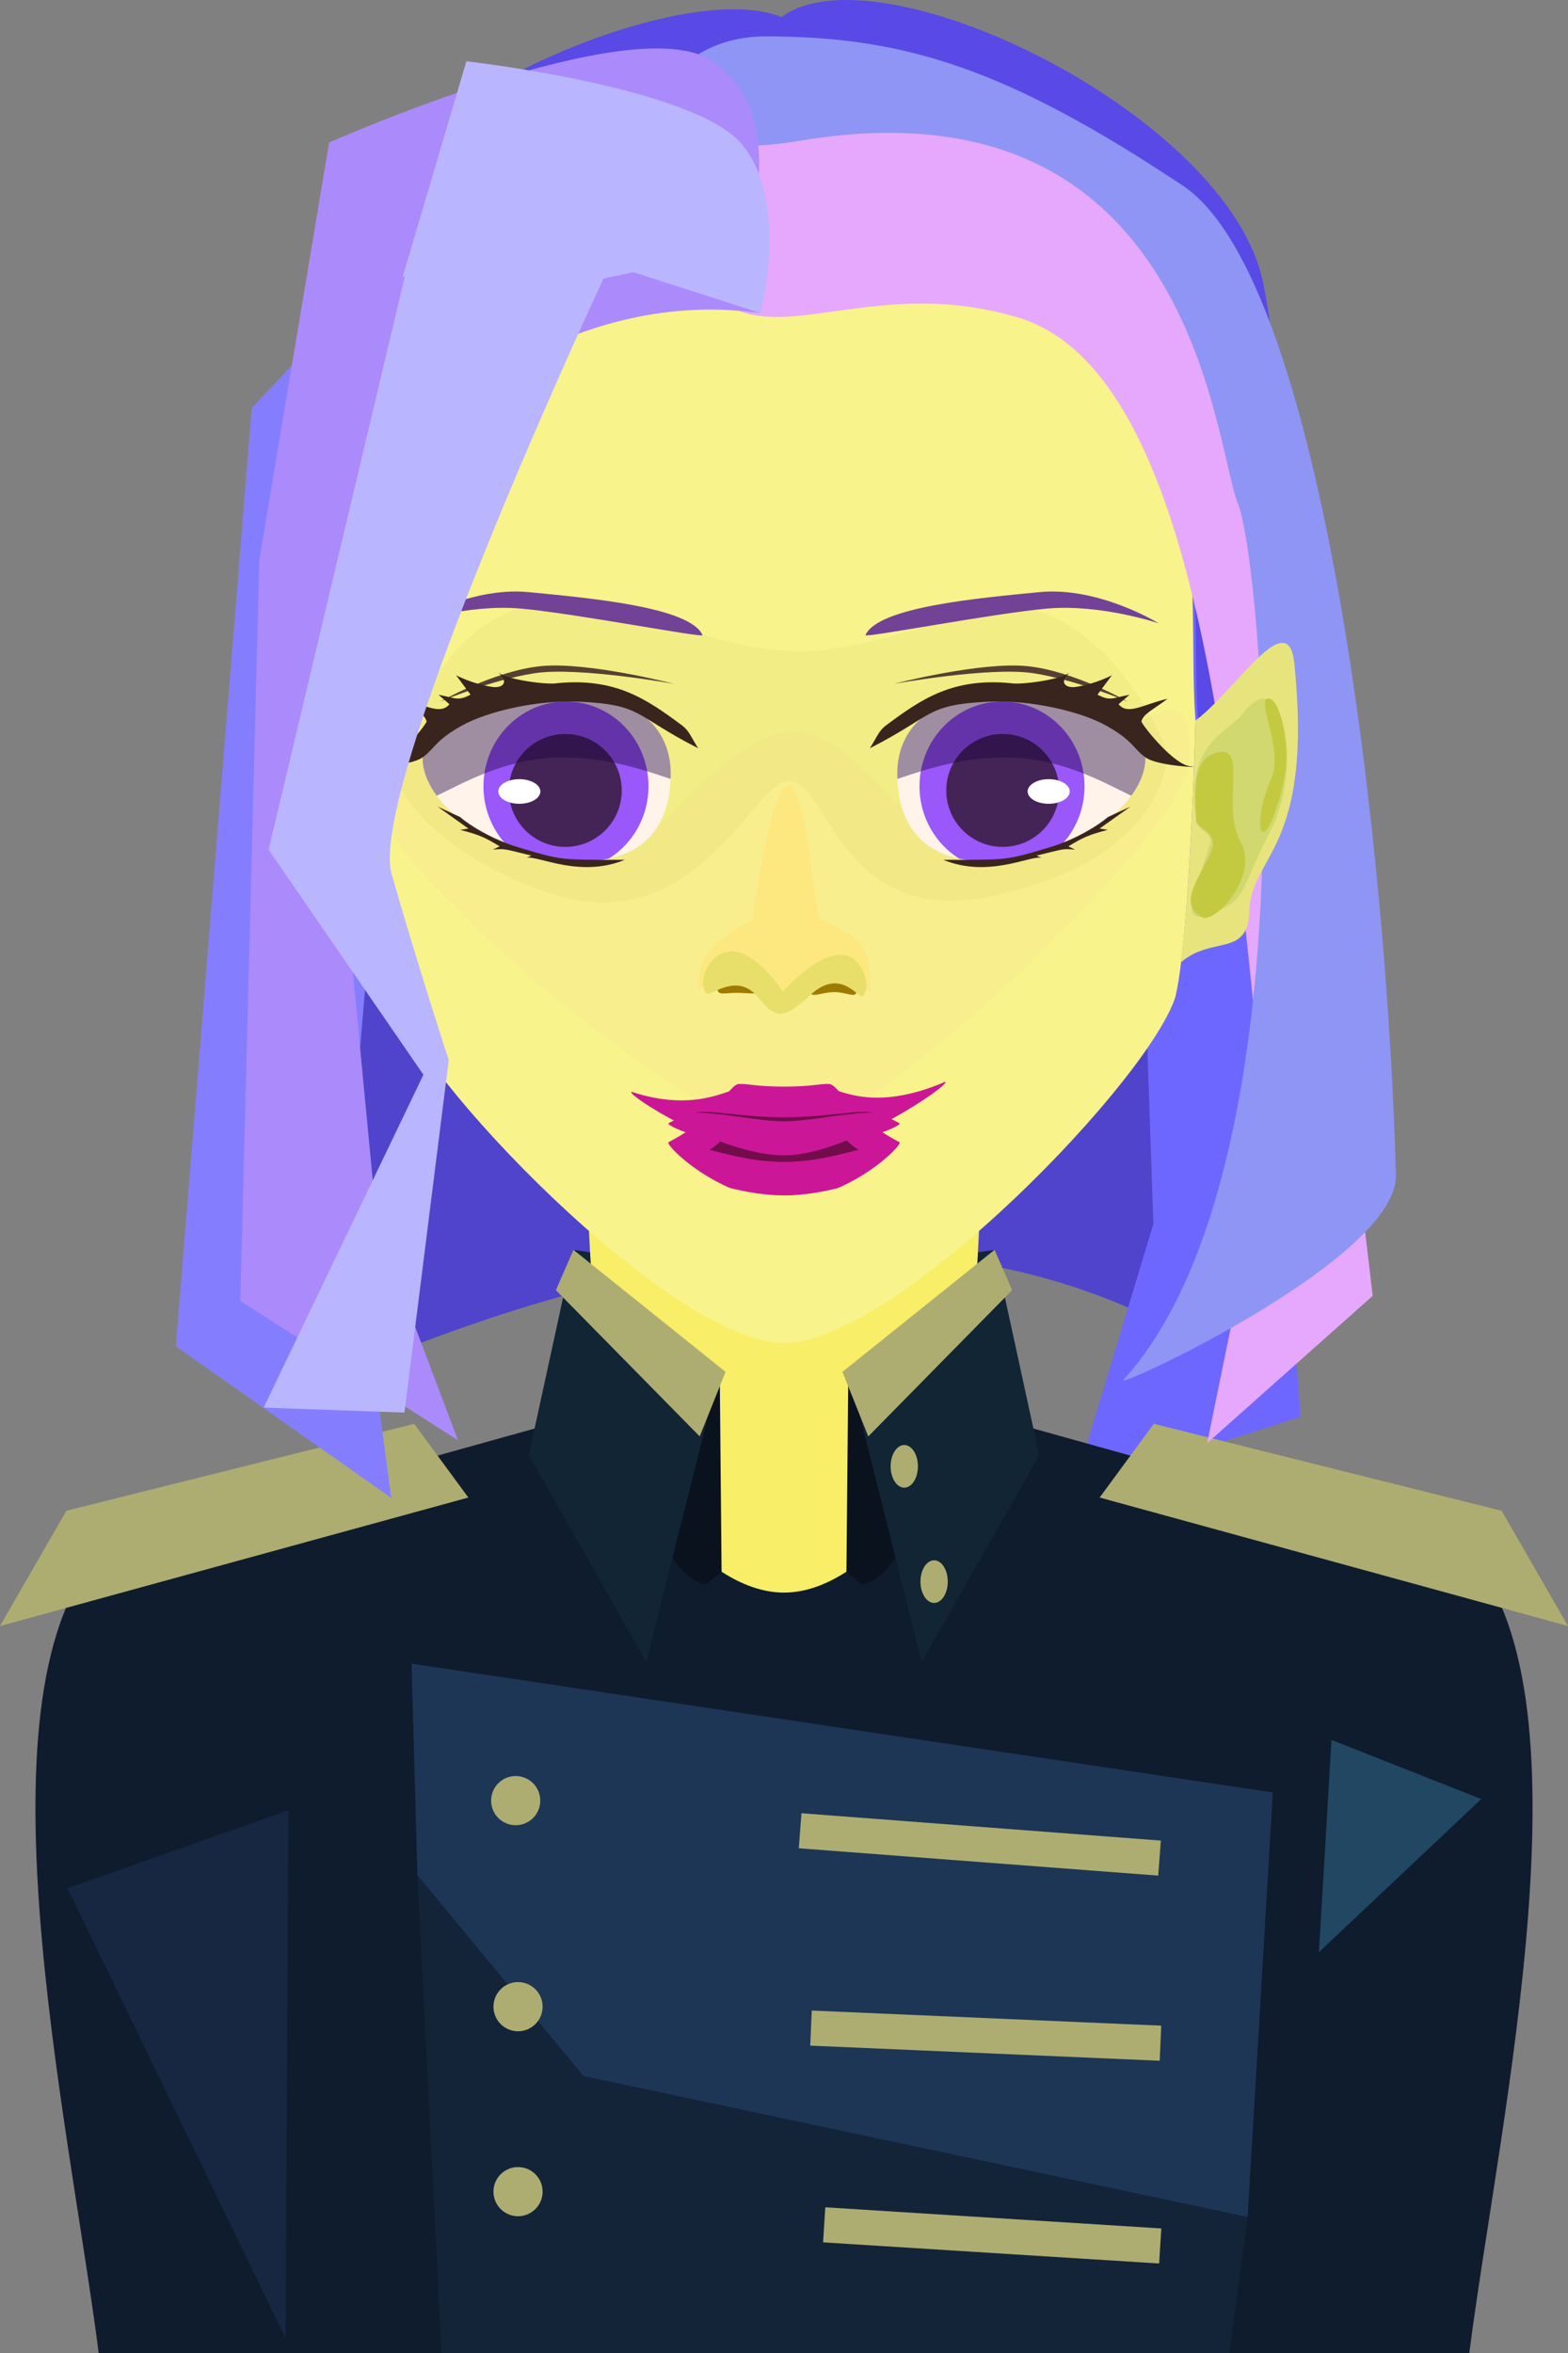<svg xmlns="http://www.w3.org/2000/svg" viewBox="0 0 200 300">
  <rect x="0" y="0" width="200" height="300" fill="#808080" stroke="none"/>
  <defs>
    <clipPath id="d">
      <use href="#a"/>
    </clipPath>
    <clipPath id="c">
      <use href="#b"/>
    </clipPath>
  </defs>
  <g data-label="Hair_back">
    <path d="M100.348 5.772C70.055 5.77 47.246 32.655 47.243 44.89l-8.339 132.473c55.25-24.91 94.603-22.012 122.876 0L153.44 44.89c-.002-12.233-22.8-39.117-53.093-39.118Z" style="fill:#5044cc"/>
    <path d="m155.337 39.67-11.514 19.448 3.29 96.95-10.257 33.864 29.027-9.289z" style="fill:#6e67ff"/>
  </g>
  <g data-label="Torso">
    <path data-label="body" d="m100 173.26-86.805 24.215C-3.817 215.063 8.778 270.22 12.588 300h174.824c3.81-29.779 16.405-84.937-.607-102.525z" style="fill:#0f1c2d"/>
    <g data-label="pads">
      <path d="m8.466 192.62 44.365-11.085 6.908 9.395L0 207.314ZM191.534 192.62l-44.365-11.085-6.908 9.395L200 207.314Z" style="fill:#aead71"/>
    </g>
    <path data-label="neck" d="m73.227 118.675 3.127 62.987c0 0 11.163 21.39 23.646 21.39 12.483 0 23.646-21.39 23.646-21.39l3.127-62.987H100z" style="fill:#f8ee68"/>
    <g data-label="flap">
      <path d="M52.493 212.112 162.35 228.53l-3.212 54.14-84.73-17.975-21.166-25.594Z" style="fill:#1d3655"/>
      <path d="M53.24 239.102 56.33 300H156.8l2.337-17.33-84.729-17.975z" style="fill:#132439"/>
      <circle cx="65.777" cy="229.575" r="3.134" style="fill:#aead71"/>
      <circle cx="66.076" cy="255.845" r="3.134" style="fill:#aead71"/>
      <circle cx="66.076" cy="279.428" r="3.134" style="fill:#aead71"/>
      <path d="m102.229 231.184 45.84 3.485-.34 4.465-45.84-3.485zM103.542 256.34l44.573 1.926-.193 4.473-44.574-1.927zM105.268 281.426l42.86 2.696-.28 4.467-42.86-2.695z" style="fill:#aead71"/>
    </g>
    <g data-label="collar">
      <path d="m91.803 174.944.236 25.446c-1.01.81-1.721 1.698-2.333 1.549-2.083-.509-3.796-3.001-4.851-4.655" style="fill:#0a121d"/>
      <path d="m91.722 174.972-16.39-13.782-.068-1.517-2.117-.321-5.7 26.174 14.987 26.386z" style="fill:#112534"/>
      <path d="m73.147 159.352 19.402 15.555-3.3 8.23-18.344-18.645z" style="fill:#aead71"/>
      <path d="m108.201 174.944-.237 25.446c1.011.81 1.722 1.698 2.334 1.549 2.083-.509 3.796-3.001 4.85-4.655" style="fill:#0a121d"/>
      <path d="m108.278 174.972 16.39-13.782.068-1.517 2.117-.321 5.7 26.174-14.987 26.386z" style="fill:#112534"/>
      <path d="m126.853 159.352-19.402 15.555 3.3 8.23 18.344-18.645z" style="fill:#aead71"/>
      <ellipse cx="115.34" cy="186.954" rx="1.741" ry="2.718" style="fill:#aead71"/>
      <ellipse cx="119.146" cy="201.651" rx="1.741" ry="2.718" style="fill:#aead71"/>
    </g>
    <path d="m168.227 248.9 20.711-19.528-19.105-7.541z" style="fill:#214762"/>
    <path data-label="path30" d="m8.601 240.746 28.2-9.954-.366 67.352z" style="fill:#172641"/>
  </g>
  <g data-label="Face">
    <path data-label="skin" d="M100.014 24.678c-59.78 0-50.869 48.433-52.498 67.083.437 16.632 1.516 31.106 2.5 35.002C52.565 136.846 85.575 165.56 100 165.56c14.425 0 47.44-28.715 49.988-38.798.986-3.9 2.06-18.4 2.496-35.053-1.61-18.685 7.26-67.032-52.47-67.032z" style="fill:#f8f38b"/>
    <path data-label="shadow" d="M148.864 96.099c0 0 .294 13.405-22.333 18.137-19.52 4.082-20.737-14.607-25.957-14.748-4.658.46-12.028 20.788-30.803 14.281-15.47-5.362-21.321-15.051-19.467-18.02 4.021-6.444 9.024-23.219 28.014-17.915 23.314 6.513 22.98 7.512 47.573-.499 11.877-1.653 20.91 12.086 22.973 18.764z" style="fill:#826500;fill-opacity:.05"/>
    <path data-label="flush" d="M151.562 97.929c-.803 7.914-40.67 47.474-51.715 46.562-13.53-1.118-52.101-35.29-52.45-43.23-1.232-27.97 26.774 14.115 34.166 6.547 18.234-18.668 20.538-19.514 36.462-1.304 8.978 10.267 35.956-32.437 33.537-8.575z" style="fill:#f7ac9f;fill-opacity:.076"/>
    <g data-label="Mouth" style="fill:#cb1797">
      <g data-label="closed" style="fill:#cb1797">
        <path data-label="jaw" d="M100.014 152.412c-18.728.002-49.998-25.65-49.998-25.65 2.549 10.084 35.559 38.799 49.984 38.799 14.425 0 47.44-28.715 49.988-38.798 0 0-31.246 25.647-49.974 25.65z" style="fill:#f8f38b"/>
        <path data-label="flesh" d="M95.104 139.635c-1.165.054-2.265.728-7.702 3.51-.52.265 5.64 2.867 12.598 2.867 6.957 0 13.118-2.602 12.598-2.868-5.437-2.781-6.537-3.455-7.702-3.509-.905-.042-1.852.29-4.896.29-3.044 0-3.99-.332-4.896-.29z" style="fill:#720c4b"/>
        <path data-label="lips" d="M94.28 139.098c-1.361.064-2.647.85-8.999 4.1-.608.311 6.59 3.352 14.719 3.35 8.129.002 15.327-3.038 14.719-3.35-6.352-3.25-7.638-4.036-8.998-4.1-1.059-.049-2.165.339-5.721.34-3.556-.001-4.662-.39-5.72-.34zm5.72 2.958c5.515 0 6.546-.136 7.946.296-1.986-.103-4.718-.193-7.946-.193-3.228 0-5.96.09-7.946.193 1.4-.432 2.431-.296 7.946-.296z" style="fill:#cb1797"/>
      </g>
      <g data-label="open">
        <path data-label="jaw" d="M100.014 158.076c-18.728.002-49.998-31.313-49.998-31.313 2.549 10.083 35.559 44.462 49.984 44.462 14.425 0 47.44-34.379 49.988-44.462 0 0-31.246 31.312-49.974 31.313z" style="fill:#f8f38b"/>
        <path data-label="flesh" d="M94.275 139.083c-1.165.054-2.3 3.835-7.736 6.616-.52.266 6.504 6.77 13.461 6.77 6.957 0 13.843-6.4 13.323-6.666-5.437-2.782-6.64-6.597-7.805-6.651-.906-.043-2.474.15-5.518.151-3.044 0-4.82-.263-5.725-.22z" style="fill:#720c4b"/>
        <path data-label="lips" d="M94.28 138.2c-1.361.064-2.647 4.165-8.999 7.415-.608.311 6.59 7.399 14.719 7.398 8.129 0 15.327-7.087 14.719-7.398-6.352-3.25-7.638-7.351-8.998-7.414-1.059-.05-2.165.338-5.721.339-3.556-.001-4.662-.389-5.72-.34zm5.72 2.13c5.515 0 9.049 8.542 10.984 5.889-2.746.631-6.521 1.92-10.984 1.92-4.463 0-8.238-1.29-10.984-1.92 1.935 2.653 5.47-5.89 10.984-5.89z" style="fill:#cb1797"/>
      </g>
      <g data-label="smile" style="fill:#cb1797">
        <path data-label="jaw" d="M100.014 152.412c-18.728.002-49.998-25.65-49.998-25.65 2.549 10.084 35.559 38.799 49.984 38.799 14.425 0 47.44-28.715 49.988-38.798 0 0-31.246 25.647-49.974 25.65z" style="fill:#f8f38b"/>
        <path data-label="flesh" d="M95.104 139.635c-1.165.054-5.683 1.313-11.218 1.263-.52.266 9.157 5.945 16.114 5.944 6.957 0 18.099-6.752 17.578-7.018-7.097 1.271-11.517-.135-12.682-.19-.905-.041-1.852.29-4.896.29-3.044 0-3.99-.331-4.896-.29z" style="fill:#720c4b"/>
        <path data-label="lips" d="M94.28 138.778c-1.361.063-5.679 3.09-13.723.417-.803.31 11.314 8.11 19.443 8.108 8.129.001 21.369-9.067 20.566-9.378-9.167 3.944-13.485.916-14.845.853-1.059-.05-2.165.7-5.721.701-3.556 0-4.662-.75-5.72-.7zm5.72 3.674c5.515 0 9.39-1.015 11.399-.583-2.85-.103-8.17 1.1-11.399 1.1-3.228 0-8.549-1.203-11.399-1.1 2.01-.432 5.884.583 11.399.583z" style="fill:#cb1797"/>
      </g>
    </g>
    <g data-label="nose">
      <path d="M110.943 126.368c.056 1.19-2.552-6.942-7.065-2.71-3.921 3.677-5 2.969-7.194.294-3.01-3.67-7.616 2.946-7.627 2.089-.037-2.929.741-5.645 6.792-8.73.308-.156 2.333-17.228 4.704-17.188 2.372.043 3.394 16.846 4.065 17.125 6.487 2.691 6.325 4.41 6.325 9.12z" style="fill:#fde880"/>
      <path d="M109.218 126.398c0 .943-1.183.091-2.801.091-1.618 0-3.058.852-3.058-.091 0-.944 1.312-1.71 2.93-1.71 1.617 0 2.929.766 2.929 1.71zM97.372 126.028c0 .943-1.782.554-3.4.554-1.617 0-2.458.39-2.458-.554 0-.944 1.311-1.71 2.929-1.71 1.618 0 2.93.766 2.93 1.71z" style="fill:#9d7a00"/>
      <path d="M110.154 126.904c-.453.978-2.702-3.881-6.84 0-3.598 3.374-4.588 2.724-6.6.27-2.761-3.365-6.081-.006-6.625-.532-1.754-1.68 2.243-10.954 9.76-.252 9.466-9.867 11.06-1.118 10.607-.14z" style="fill:#e8de6a"/>
    </g>
    <g data-label="eye_right">
      <g data-label="ball">
        <path data-label="white" id="b" d="M114.448 98.894c-.114-5.72 3.895-9.71 10.85-10.184 9.737-.663 13.51.172 20.784 7.787 0 0 .674 4.98-7.42 9.779-6.411 3.8-23.907 7.912-24.214-7.382z" style="fill:#fff3ea"/>
        <g data-label="clip_group" clip-path="url(#c)">
          <g data-label="iris">
            <ellipse data-label="path5" cx="127.81" cy="100.241" rx="10.525" ry="10.799" style="fill:#9a57f9"/>
            <circle cx="127.896" cy="100.779" r="7.199" style="fill:#442457"/>
          </g>
          <path data-label="shadow" d="M147.1 101.36c-.043 3.39-7.776-4.791-18.807-4.791-11.032 0-17.954 5.855-17.954 2.464 0-3.39 8.37-12.392 19.4-12.392 8.512.345 17.485 4.498 17.361 14.718Z" style="fill:#1a023d;fill-opacity:.416"/>
          <ellipse data-label="highlight" cx="133.762" cy="100.91" rx="2.686" ry="1.569" style="fill:#fff"/>
        </g>
      </g>
      <path data-label="crease" d="M114.052 87.181c0 0 12.16-2.184 17.706-1.354 5.547.83 12.094 3.628 12.094 3.628 0 0-6.891-3.93-12.844-4.523-5.952-.594-16.956 2.25-16.956 2.25z" style="fill:#573f33"/>
      <path data-label="lash_top" d="M110.95 95.398c.896-1.395 1.119-2.213 2.08-2.927 4.495-3.34 8.471-6.089 15.92-5.364 1.165.23 6.29-.415 7.47-1.353-1.444 1.305-.432 2.016.798 1.827 2.604-.4 4.608-1.49 4.608-1.49l-1.842 2.474c1.616.856 1.896.435 4.089.012l-1.4 1.21c1.213 1.449 3.136.013 6.263-.701-2.002 1.504-3.11 1.915-3.352 2.926.488.943 4.172 5.463 6.21 5.685 2.039.222-4.037.025-5.646-1.102-1.61-1.128-1.559-2.093-4.938-4.016-3.38-1.923-9.854-3.36-15.097-3.117-8.131.377-6.951 1.77-15.163 5.936z" style="fill:#39251d"/>
      <path data-label="lash_bot" d="M126.963 109.557c2.197-.104 3.67-.546 6.952-1.535 3.282-.99 6.235-2.82 7.383-3.843l2.895-1.342-3.94 2.805 1.052.16c-2.462.643-3.133.956-5.042 2.106l.87.412c-1.708-.128-1.296-.106-4.919.768l.615.261c-1.563-.24-6.811 2.611-12.515.277 0 0 4.453.038 6.65-.068z" style="fill:#39251d"/>
    </g>
    <g data-label="eye_left">
      <g data-label="ball">
        <path data-label="white" id="a" d="M85.552 98.894c.115-5.72-3.895-9.71-10.85-10.184-9.737-.663-13.51.172-20.784 7.787 0 0-.673 4.98 7.421 9.779 6.411 3.8 23.907 7.912 24.213-7.382z" style="fill:#fff3ea"/>
        <g data-label="clip_group" clip-path="url(#d)">
          <g data-label="iris">
            <ellipse cx="72.191" cy="100.241" rx="10.525" ry="10.799" style="fill:#9a57f9"/>
            <circle cx="72.104" cy="100.779" r="7.199" style="fill:#442457"/>
          </g>
          <path data-label="shadow" d="M52.9 101.36c.043 3.39 7.777-4.791 18.808-4.791 11.031 0 17.953 5.855 17.953 2.464 0-3.39-8.369-12.392-19.4-12.392-8.511.345-17.485 4.498-17.36 14.718z" style="fill:#1a023d;fill-opacity:.416"/>
          <ellipse data-label="highlight" cx="66.239" cy="100.91" rx="2.686" ry="1.569" style="fill:#fff"/>
        </g>
      </g>
      <path data-label="crease" d="M85.949 87.181c0 0-12.16-2.184-17.707-1.354-5.546.83-12.094 3.628-12.094 3.628 0 0 6.892-3.93 12.844-4.523 5.953-.594 16.957 2.25 16.957 2.25z" style="fill:#573f33"/>
      <path data-label="lash_top" d="M89.05 95.398c-.896-1.395-1.119-2.213-2.08-2.927-4.495-3.34-8.47-6.089-15.92-5.364-1.165.23-6.289-.415-7.47-1.353 1.444 1.305.432 2.016-.797 1.827-2.605-.4-4.608-1.49-4.608-1.49l1.841 2.474c-1.616.856-1.896.435-4.088.012l1.4 1.21c-1.214 1.449-3.137.013-6.264-.701 2.002 1.504 3.111 1.915 3.353 2.926-.488.943-4.173 5.463-6.211 5.685-2.038.222 4.037.025 5.647-1.102 1.609-1.128 1.558-2.093 4.938-4.016 3.38-1.923 9.853-3.36 15.096-3.117 8.131.377 6.951 1.77 15.164 5.936z" style="fill:#39251d"/>
      <path data-label="lash_bot" d="M73.037 109.557c-2.196-.104-3.67-.546-6.952-1.535-3.282-.99-6.234-2.82-7.382-3.843l-2.895-1.342 3.94 2.805-1.052.16c2.461.643 3.132.956 5.041 2.106l-.87.412c1.709-.128 1.296-.106 4.92.768l-.616.261c1.564-.24 6.812 2.611 12.516.277 0 0-4.453.038-6.65-.068z" style="fill:#39251d"/>
    </g>
    <g data-label="ear_left">
      <path d="M36.395 81.965c2.446-.087 7.295 7.082 11.115 9.893.344 13.004 1.086 24.534 1.862 30.84-4-3.466-8.586-.557-8.744-6.639-.182-7.022-8.17-7.686-5.72-31.494.187-1.824.718-2.573 1.487-2.6z" style="fill:#e7e47e"/>
      <path d="M37.907 105.851c3.733 7.214 3.123 8.458 6.028 9.966 7.085 3.677 3.11-2.947 1.684-8.468-.278-1.074 1.586-1.44 1.77-2.61 1.596-10.155-3.96-11.172-5.926-13.788-5.147-6.845-7.736 6.823-3.556 14.9z" style="fill:#d1d870"/>
      <path d="M41.758 107.325c-2.46 4.37 3.371 10.514 4.924 9.629 2.857-1.63.886-4.21-.94-7.861-1.6-3.206 1.676-3.231 1.706-4.548.084-3.693.617-8.016-2.963-8.66-3.58-.643-.266 7.071-2.727 11.44zM35.913 96.812c.055 3.244 2.083 9.48 2.98 9.265.8-.194.29-3.841-1.049-6.85-1.657-3.727 2.212-10.46.26-10.157-1.397.216-2.239 5.06-2.191 7.742z" style="fill:#c4ca40"/>
    </g>
    <g data-label="brows">
      <path data-label="brow_right" d="M110.391 80.982c1.575-3.617 14.622-4.75 22.193-5.487 7.57-.737 15.208 3.975 15.208 3.975 0 0-7.364-2.478-14.198-1.88-6.833.598-23.203 3.755-23.203 3.392z" style="fill:#724297"/>
      <path data-label="brow_left" d="M89.609 80.982c-1.575-3.617-14.622-4.75-22.192-5.487-7.57-.737-15.208 3.975-15.208 3.975 0 0 7.364-2.478 14.197-1.88 6.833.598 23.203 3.755 23.203 3.392z" style="fill:#724297"/>
    </g>
  </g>
  <g data-label="Hair_mid">
    <path d="M99.682 2.176C86.535-3.278 44.004 14.628 39.603 36.017c-6.471 31.459 6.18 78.923 8.249 55.84 1.665-18.584-7.374-67.178 52.502-67.178 59.876 0 50.813 48.594 52.478 67.178 2.069 23.083 14.745-24.381 8.273-55.84-4.4-21.389-49.07-43.045-61.423-33.841Z" style="fill:#5949e6"/>
    <path d="M117.437 15.057c14.847-.02 26.557 9.813 35.194 19.844 8.637 10.03 22.458 130.313 22.458 130.313L153.97 184l7.702-37.605c-4.364-44.005-8.293-98.927-31.884-105.935-22.888-6.798-36.38 9.86-43.201-10.97-4.092-12.496 16.004-14.411 30.851-14.433Z" style="fill:#e6a8fc"/>
    <path d="M157.898 64.205c-3.059-7.44-5.596-54.687-55.842-46.267C76.425 22.233 82.843 4.619 97.63 4.636c17.732.02 30.661 4.034 53.218 19.014 18.184 12.076 26.173 86.437 27.197 126.192.275 10.677-35.945 27.405-34.758 26.096 24.442-26.948 17.67-104.293 14.611-111.733z" style="fill:#8e95f5"/>
  </g>
  <g data-label="Hair_front">
    <path d="M54.94 28.446c-1.936 1.161-22.835 23.608-22.835 23.608l-9.676 119.59 27.479 19.352-5.418-40.638Z" style="fill:#847eff"/>
    <path d="m97.015 39.92-1.843-9.1c0 0 5.832-16.282-4.354-23.06-10.185-6.776-48.84 10.414-48.84 10.414l-8.906 53.231-2.422 94.457 27.772 17.78-10.318-27.308-6.324-66.158 8.159-33.109C62.68 46.433 78.379 37.324 97.015 39.92Z" style="fill:#ab8afc"/>
    <path d="M59.487 7.813 51.359 35.29l.278-.061-17.38 73.107 19.75 28.688-20.378 42.443 17.96.63 5.648-44.935c0 0-3.997-12.212-7.28-23.706-2.747-9.613 19.381-59.541 27.03-75.95l3.786-.798 16.242 5.21c0 0 3.76-14.45-2.503-21.658C88.25 11.053 59.487 7.813 59.487 7.813Z" style="fill:#bab5ff"/>
  </g>
  <g data-label="Ear_right">
    <path d="M163.605 81.965c-2.445-.087-7.294 7.082-11.114 9.893-.344 13.004-1.087 24.534-1.863 30.84 4-3.466 8.587-.557 8.744-6.639.182-7.022 8.17-7.686 5.721-31.494-.188-1.824-.718-2.573-1.488-2.6z" style="fill:#e7e47e"/>
    <path d="M162.094 105.851c-3.733 7.214-3.123 8.458-6.028 9.966-7.086 3.677-3.11-2.947-1.684-8.468.277-1.074-1.587-1.44-1.77-2.61-1.597-10.155 3.959-11.172 5.926-13.788 5.146-6.845 7.735 6.823 3.556 14.9z" style="fill:#d1d870"/>
    <path d="M158.242 107.325c2.461 4.37-3.37 10.514-4.923 9.629-2.858-1.63-.886-4.21.939-7.861 1.601-3.206-1.676-3.231-1.706-4.548-.083-3.693-.616-8.016 2.963-8.66 3.58-.643.266 7.071 2.727 11.44zM164.088 96.812c-.056 3.244-2.083 9.48-2.98 9.265-.8-.194-.29-3.841 1.048-6.85 1.658-3.727-2.212-10.46-.26-10.157 1.397.216 2.24 5.06 2.192 7.742z" style="fill:#c4ca40"/>
  </g>
</svg>
